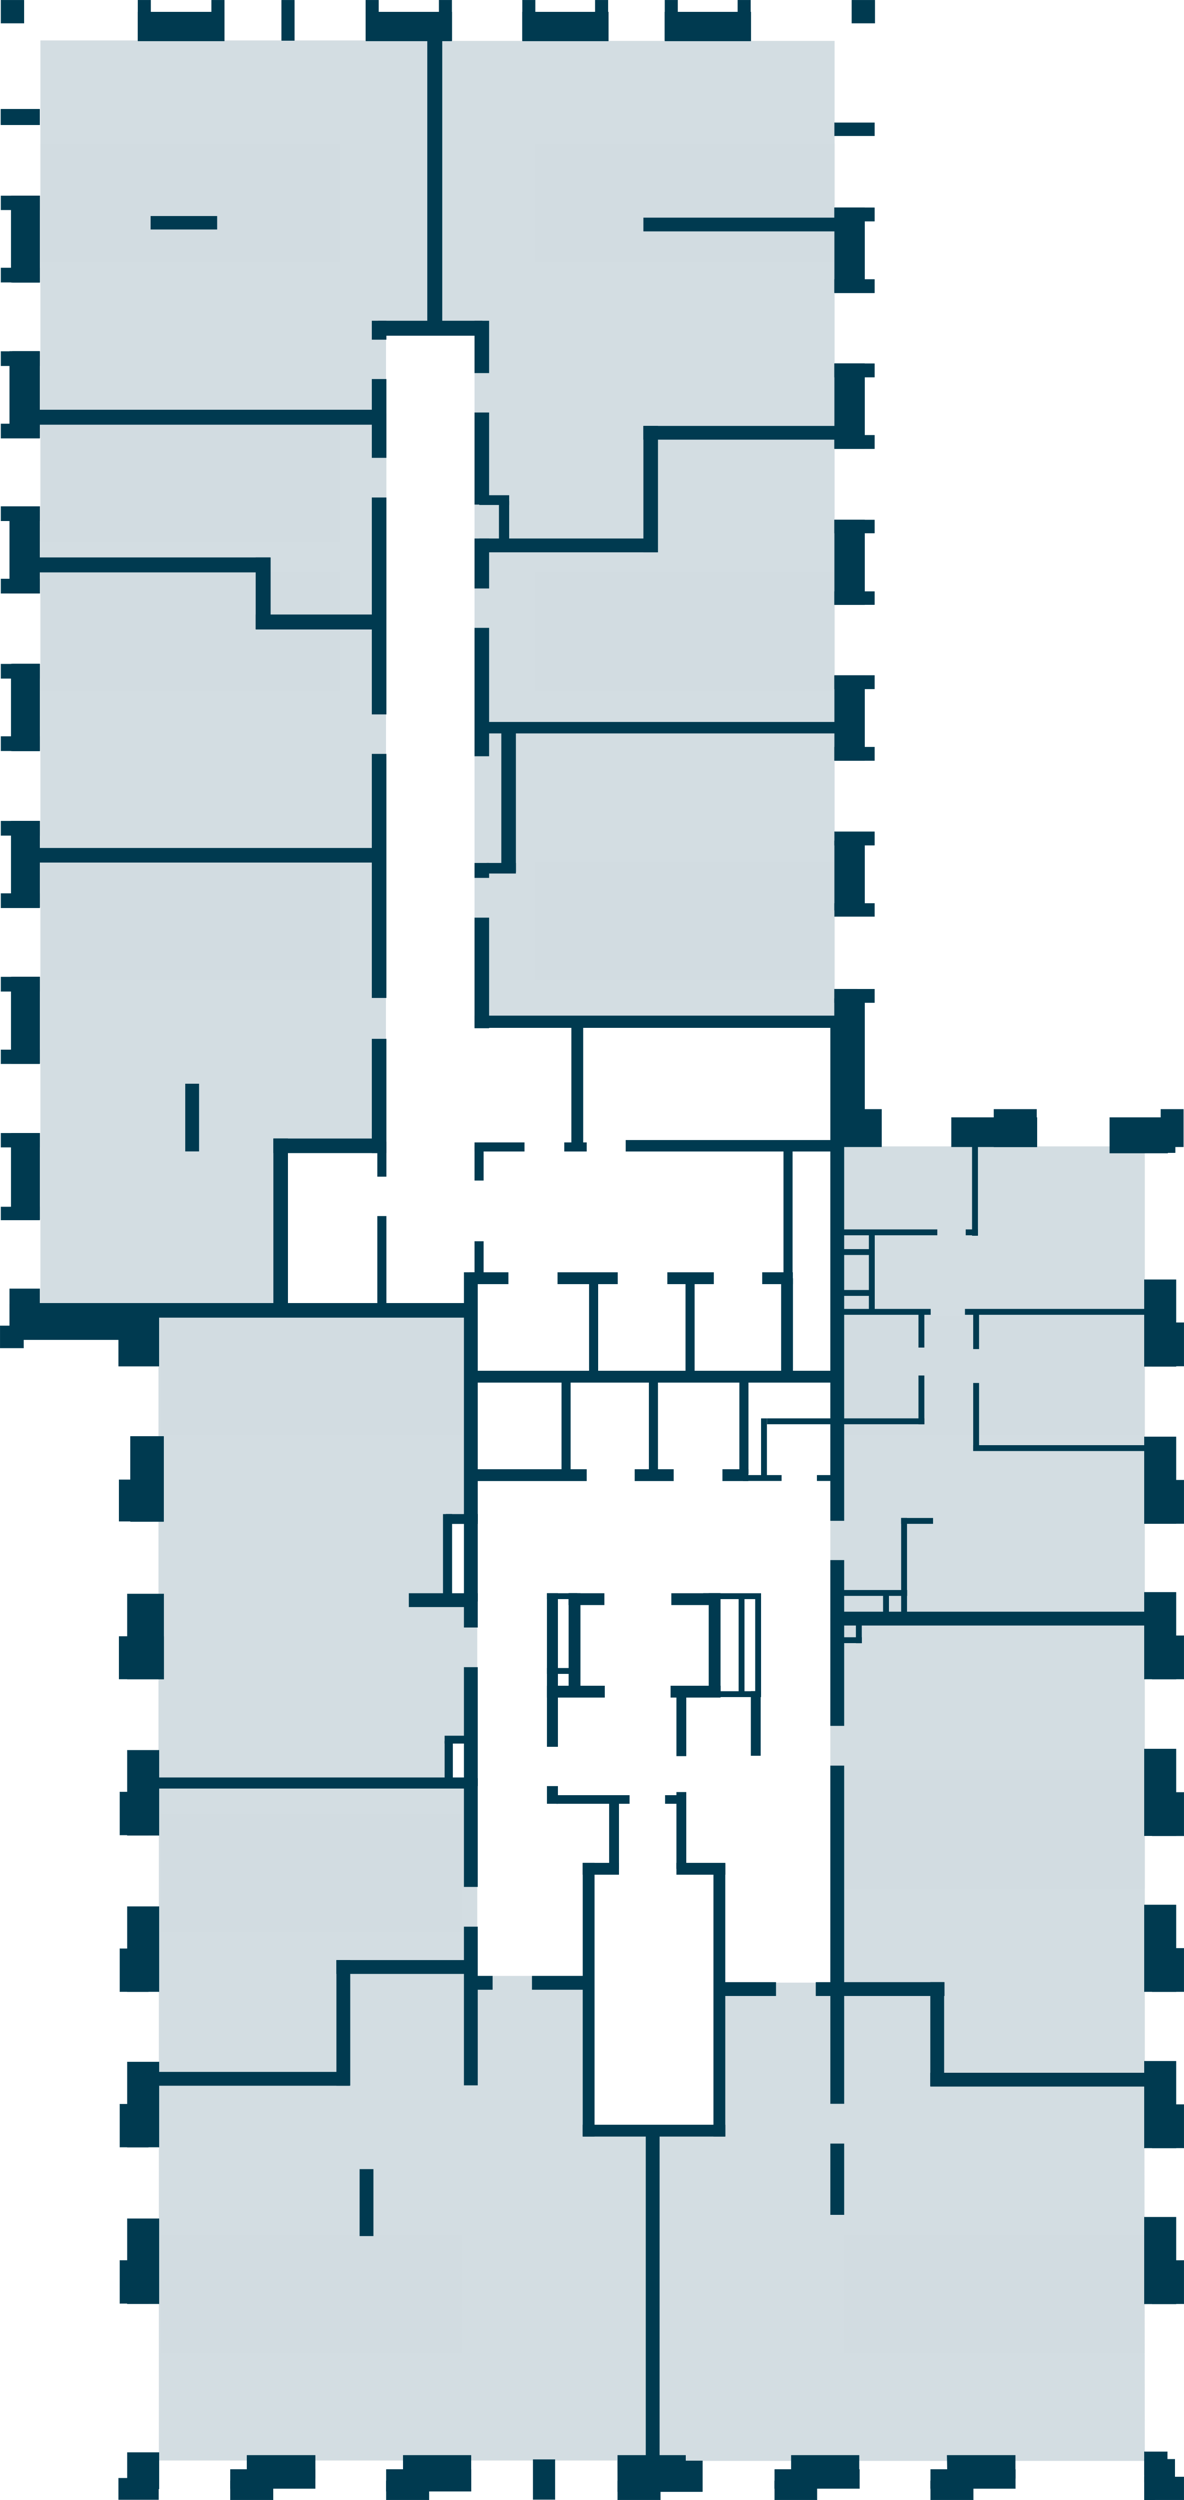 <?xml version="1.0" encoding="utf-8"?>
<!-- Generator: Adobe Illustrator 27.0.0, SVG Export Plug-In . SVG Version: 6.00 Build 0)  -->
<svg version="1.1" id="_Слой_1" xmlns="http://www.w3.org/2000/svg" xmlns:xlink="http://www.w3.org/1999/xlink" x="0px"
	 y="0px" viewBox="0 0 1250.8 2640.8" style="enable-background:new 0 0 1250.8 2640.8;" xml:space="preserve">
<style type="text/css">
	.st0{opacity:1.000000e-02;}
	.st1{opacity:0.4;}
	.st2{fill:#91AAB6;}
	.st3{fill:#003A50;stroke:#003A50;stroke-width:0.52;stroke-miterlimit:10;}
	.st4{fill:#003A50;}
</style>
<g id="stikers" class="st0">
	<path id="s-fl127" d="M359.2,910.4h-318v125h318V910.4z"/>
	<path id="s-fl128" d="M359.2,604.4h-318v125h318V604.4z"/>
	<path id="s-fl129" d="M359.2,447.9h-318v125h318V447.9z"/>
	<path id="s-fl130" d="M359.2,151.7h-318v125h318V151.7z"/>
	<path id="s-fl131" d="M883.2,151.7h-318v125h318V151.7z"/>
	<path id="s-fl132" d="M883.2,604.4h-318v125h318V604.4z"/>
	<path id="s-fl133" d="M883.2,910.4h-318v125h318V910.4z"/>
	<path id="s-fl245" d="M1210.2,1390.4h-318v125h318V1390.4z"/>
	<path id="s-fl246" d="M1210.2,1870h-318v125h318V1870z"/>
	<path id="s-fl247" d="M1210.2,2360.7h-318v125h318V2360.7z"/>
	<path id="s-fl242" d="M488.2,2360.7h-318v125h318V2360.7z"/>
	<path id="s-fl243" d="M488.2,1915.7h-318v125h318V1915.7z"/>
	<path id="s-fl244" d="M488.2,1390.4h-318v125h318V1390.4z"/>
</g>
<g id="flats" class="st1">
	<path id="fl247" class="st2" d="M1209,2252.2v-57.8H989.1v-100.2H759.9v158h-69v347.2h518.5L1209,2252.2L1209,2252.2z"/>
	<path id="fl246" class="st2" d="M877.2,1709.1v391.7h114.3v95.2h217.9v-487H877.2V1709.1L877.2,1709.1z"/>
	<path id="fl245" class="st2" d="M877.2,1210.9h332.2V1712H877.2V1210.9z"/>
	<path id="fl244" class="st2" d="M474.3,1838.8h29.9v-149.7h-29.9v-85.7h29.9v-211.7H167.4v489h306.8v-41.9L474.3,1838.8
		L474.3,1838.8z"/>
	<path id="fl243" class="st2" d="M366.2,2078.7h138v-195.5H167.8v316.5h198.4L366.2,2078.7L366.2,2078.7z"/>
	<path id="fl242" class="st2" d="M621.9,2250.5v-163.4H498.4v-7.9H361.6v116.4H167.8V2599h523v-348.5H621.9z"/>
	<path id="fl133" class="st2" d="M501.3,767.2h380.4v312.3H501.3V767.2z"/>
	<path id="fl132" class="st2" d="M684.2,455.7v116.4H501.3v195h380.4V455.7H684.2z"/>
	<path id="fl131" class="st2" d="M881.7,234.5V43.2H458.9v302.7h42.4v232.5h187.5V460.3h192.9L881.7,234.5L881.7,234.5z"/>
	<path id="fl130" class="st2" d="M458.9,42.7H42.7v392.6h365.1v-89.4h50.7L458.9,42.7L458.9,42.7z"/>
	<path id="fl129" class="st2" d="M408.2,437H42.7v164.7h236.2v52.8h129.3L408.2,437L408.2,437z"/>
	<path id="fl128" class="st2" d="M278.9,659v-64H42.7v308.1h365.1V659L278.9,659L278.9,659z"/>
	<path id="fl127" class="st2" d="M298.8,1210.5h108.9V901.1h-365v482.8h256.1V1210.5L298.8,1210.5z"/>
</g>
<g id="walls_inside">
	<path id="Vector" class="st3" d="M297.6,0.3h13.3v42.4h-13.3V0.3z M900,0.3h24.1v24.1H900V0.3z M881.7,129.7h42v13.7h-42V129.7z
		 M889.2,1171.8h42v39.5h-42V1171.8z M881.7,219.5h42v14.1h-42V219.5z M881.7,295.2h42v14.1h-42V295.2z M881.7,384.2h42v14.1h-42
		V384.2z M881.7,459.8h42v14.1h-42V459.8z M881.7,549.3h42V563h-42V549.3z M881.7,624.9h42v13.7h-42V624.9z M881.7,713.5h42v14.1
		h-42V713.5z M881.7,789.2h42v14.1h-42V789.2z M881.7,878.6h42v14.1h-42V878.6z M881.7,954.3h42V968h-42V954.3z M881.7,1044.9h42
		v14.1h-42V1044.9z"/>
	<path id="Vector_2" class="st3" d="M881.7,219.5h31.6v89.4h-31.6V219.5L881.7,219.5z M881.7,384.2h31.6v89.4h-31.6V384.2z
		 M881.7,549.3h31.6v89.4h-31.6V549.3z M881.7,713.9h31.6v89.4h-31.6V713.9z M881.7,888.2h31.6v73.2h-31.6V888.2z M881.7,1054.9
		h31.6v132.2h-31.6V1054.9z"/>
	<path id="Vector_3" class="st3" d="M881.7,1044.9h23.7v165.9h-23.7V1044.9z M1226.4,1171.8h23.7v39.5h-23.7V1171.8z M1050.1,1171.8
		h44.9v39.5h-44.9V1171.8z M1209,1847.5h33.3v91.5H1209V1847.5z M1209,2177.3h33.3v91.5H1209V2177.3z"/>
	<path id="Vector_4" class="st3" d="M1217.3,2223h33.3v45.8h-33.3V2223z M1209,2012.2h33.3v91.5H1209V2012.2z"/>
	<path id="Vector_5" class="st3" d="M1217.3,2058h33.3v45.7h-33.3V2058z M1217.3,1893.3h33.3v45.8h-33.3V1893.3z M1209,1682h33.3
		v91.5H1209V1682z"/>
	<path id="Vector_6" class="st3" d="M1217.3,1727.8h33.3v45.7h-33.3V1727.8z M1217.3,1563.5h33.3v45.7h-33.3V1563.5z M1209,2342
		h33.3v91.5H1209V2342z"/>
	<path id="Vector_7" class="st3" d="M1217.3,2387.7h33.3v45.7h-33.3V2387.7z M1209,1517.8h33.3v91.5H1209V1517.8z M1217.3,1397.2
		h33.3v45.7h-33.3V1397.2z"/>
	<path id="Vector_8" class="st3" d="M1209,1351.8h33.3v91.5H1209V1351.8z M1209,2616.4h41.6v24.1H1209V2616.4z"/>
	<path id="Vector_9" class="st3" d="M1209,2597.7h32v24.1h-32V2597.7z"/>
	<path id="Vector_10" class="st3" d="M1209,2589.8h24.1v24.1H1209V2589.8z"/>
	<path id="Vector_11" class="st3" d="M1209.4,2599.4h10.4v41.2h-10.4V2599.4z M1000.6,2593.6h71.9v24.1H1001L1000.6,2593.6
		L1000.6,2593.6z M836,2593.6h71.5v24.1H836V2593.6z M408.2,2608.5h89.4v22.9h-89.4V2608.5z"/>
	<path id="Vector_12" class="st3" d="M818.5,2608.5h89.4v20h-89.4V2608.5z M563.3,2598.1h22.9v42h-22.9V2598.1z M652.6,2593.6h71.6
		v31.6h-71.5L652.6,2593.6L652.6,2593.6z M426,2593.6h71.5v31.6H426V2593.6z M261,2593.6h71.9v24.1H261V2593.6L261,2593.6z"/>
	<path id="Vector_13" class="st3" d="M243.5,2608.5h89.4v20h-89.4L243.5,2608.5L243.5,2608.5L243.5,2608.5z"/>
	<path id="Vector_14" class="st3" d="M243.5,2620.6h44.9v20h-44.9L243.5,2620.6L243.5,2620.6L243.5,2620.6z M408.2,2620.6h44.9v20
		h-44.9V2620.6z M652.6,2599.4H742v32.4h-89.4V2599.4z"/>
	<path id="Vector_15" class="st3" d="M652.6,2620.6h44.9v20h-44.9V2620.6z M818.5,2620.6H863v20h-44.5V2620.6z M983.2,2608.5h89.4
		v20h-89.4L983.2,2608.5L983.2,2608.5z"/>
	<path id="Vector_16" class="st3" d="M983.2,2620.6h44.9v20h-44.9L983.2,2620.6L983.2,2620.6z M125.4,2617.7h42v22.5h-42V2617.7z
		 M134.6,1848.8h33.3v89.8h-33.3V1848.8z M125.9,1728.6h47v44.9h-47V1728.6z"/>
	<path id="Vector_17" class="st3" d="M134.6,1683.7h38.3v89.8h-38.3V1683.7z M137.9,1517.3h34.9v89.8h-34.9L137.9,1517.3
		L137.9,1517.3z"/>
	<path id="Vector_18" class="st4" d="M36.1,1376.4h461.1v15.4H36.1V1376.4z M161.2,1877.5h343v11.7h-343V1877.5z"/>
	<path id="Vector_19" class="st4" d="M288.8,1202.6h15.4v178.8h-15.4V1202.6z M490.1,1343.9h14.6v263.2h-14.6V1343.9z M490.1,1682.9
		h14.6v36.2h-14.6V1682.9z"/>
	<path id="Vector_20" class="st4" d="M431.9,1682.9h69.4v14.6h-69.4V1682.9z M471,1599.3h33.7v10.4H471V1599.3z"/>
	<path id="Vector_21" class="st4" d="M468,1599.3h9.6v92.3H468V1599.3z M490.1,1599.3h14.6v92.3h-14.6V1599.3z M490.1,1761h14.6
		v125.6h-14.6V1761z"/>
	<path id="Vector_22" class="st4" d="M469.7,1833.4h34.5v8.3h-34.5V1833.4z"/>
	<path id="Vector_23" class="st4" d="M469.7,1838.8h8.7v42h-8.7V1838.8z M490.1,1878.3h14.6v114.8h-14.6V1878.3z M355.4,2070.4
		h139.7v14.6H355.4V2070.4z M496.7,2087.1h23.7v14.6h-23.7V2087.1z M562,2087.1h59v14.6h-59V2087.1z M759.9,2093.7h59.9v14.6h-59.9
		V2093.7L759.9,2093.7z M861.8,2093.7h136v14.6h-136V2093.7z M886.7,1702.4h338.9v14.6H886.7V1702.4z M982.8,2189.4h231.6v14.6
		H982.8V2189.4z M615.6,2244.3h150.6v12.5H615.6L615.6,2244.3L615.6,2244.3z M615.6,1967.7h38.3v12.5h-38.3V1967.7z M714.6,1967.7
		h51.6v12.5h-51.6V1967.7z"/>
	<path id="Vector_24" class="st4" d="M355.4,2070.4H370V2203h-14.6V2070.4z M379.9,2291.2h14.6v70.7h-14.6V2291.2z M877.2,2264.2
		h14.6v75.3h-14.6V2264.2z M877.2,1865h14.6v357.2h-14.6V1865z M877.2,1647.9h14.6V1823h-14.6V1647.9z M982.8,2093.7h14.6v109.8
		h-14.6V2093.7z M682.2,2252.6h14.6v353.1h-14.6V2252.6z"/>
	<path id="Vector_25" class="st4" d="M160.4,2188.5h209.1v14.6H160.4V2188.5z M490.1,2035.1h14.6v167.6h-14.6V2035.1z M615.6,1967.7
		h12.5v289h-12.5V1967.7z M753.7,1968.1h12.5v288.6h-12.5V1968.1z M392.8,1097.3h15.4v120.6h-15.4V1097.3z M392.8,796.3h15.4v257.8
		h-15.4V796.3L392.8,796.3z M392.8,525.5h15.4v229.1h-15.4V525.5L392.8,525.5z M392.8,400.4h15.4v83.2h-15.4V400.4L392.8,400.4z
		 M501.3,338.8h15.4v55.3h-15.4V338.8z M501.3,435.7h15.4V533h-15.4V435.7L501.3,435.7z M501.3,568.8h15.4v52.8h-15.4V568.8z
		 M679.7,449.9h15.4v133.5h-15.4V449.9L679.7,449.9z M501.3,663.2h15.4v135.6h-15.4V663.2z M501.3,911.5h15.4v15.8h-15.4V911.5z"/>
	<path id="Vector_26" class="st4" d="M514.2,911.5H545v11.2h-30.8V911.5z M506.3,762.6h396.2v12.1H506.3L506.3,762.6L506.3,762.6z
		 M506.3,568.8h188.3v14.6H506.3L506.3,568.8L506.3,568.8z M506.3,523.1h31.6v10.3h-31.6V523.1z"/>
	<path id="Vector_27" class="st4" d="M527.1,529.3h10.8v44.5h-10.8V529.3z M679.7,449.9h217v14.5h-217V449.9z M679.7,229.9h217v14.5
		h-217V229.9z M159.1,228.2h70.3v14.2h-70.3V228.2L159.1,228.2z M529.6,768H545v153h-15.4V768z M501.3,969.3h15.4v116.8h-15.4
		L501.3,969.3L501.3,969.3z M603.6,1083.2h12.5v131.4h-12.5V1083.2z M877.2,1077.4h14.6v529h-14.6V1077.4z"/>
	<path id="Vector_28" class="st4" d="M501.3,1072.8h401.6v12.9H501.3V1072.8z M501.3,1206.7h52.8v9.6h-52.8V1206.7z M398.6,1205.9
		h9.6v37h-9.6V1205.9z M398.6,1284.5h9.6v99.4h-9.6V1284.5z"/>
	<path id="Vector_29" class="st4" d="M501.3,1209.6h9.6v37.4h-9.6V1209.6z M195.7,1144.7h14.6v71.5h-14.6V1144.7z M501.3,1311.1h9.6
		v37.4h-9.6V1311.1z"/>
	<path id="Vector_30" class="st4" d="M495.9,1343.9h41.2v12.5h-41.2V1343.9z M589,1343.9h63.6v12.5H589V1343.9z M705,1343.9h49.1
		v12.5H705V1343.9z M805.2,1343.9h32.4v12.5h-32.4V1343.9z M498.4,1447.9h384.2v12.5H498.4V1447.9z M498.4,1551.9h121.4v12.5H498.4
		L498.4,1551.9L498.4,1551.9z M670.5,1551.9h41.2v12.5h-41.2V1551.9z M600.7,1682.9h37.8v12.5h-37.8V1682.9z"/>
	<path id="Vector_31" class="st4" d="M600.7,1682.9h12.5v103.5h-12.5V1682.9z M577.8,1682.9h11.6v162.2h-11.6V1682.9z M577.8,1886.6
		h11.6v18.7h-11.6V1886.6z M643.5,1902.8h10.4v71.1h-10.4V1902.8z M714.6,1892.9H725v81.1h-10.4V1892.9z M714.6,1784.3H725v70.7
		h-10.4V1784.3z M793.2,1786.4h10.4v68.2h-10.4V1786.4z"/>
	<path id="Vector_32" class="st4" d="M587.8,1896.2h77.3v9.1h-77.3V1896.2z M702.5,1896.2h21.7v9.1h-21.6v-9.1H702.5L702.5,1896.2z
		 M748.7,1682.9h12.5v103.5h-12.5V1682.9z M577.8,1780.6h61.1v12.5h-61.1V1780.6z M742.9,1786.4H804v6.2h-61.1V1786.4L742.9,1786.4z
		"/>
	<path id="Vector_33" class="st4" d="M742.9,1682.9H804v6.2h-61.1V1682.9L742.9,1682.9z M577.8,1682.9h32v6.2h-32V1682.9z
		 M577.8,1761.9h32v6.2h-32V1761.9z"/>
	<path id="Vector_34" class="st4" d="M780.3,1686.6h6.2v103.1h-6.2V1686.6z M797.8,1686.6h6.2v103.1h-6.2V1686.6z M904.2,1712h6.2
		v23.7h-6.2V1712z"/>
	<path id="Vector_35" class="st4" d="M886.7,1729.4h23.7v6.2h-23.7V1729.4z M952,1603.4h6.2v99.8H952V1603.4z M1028.1,1460.8h6.2
		v71.5h-6.2V1460.8z M1028.1,1385.9h6.2v39.1h-6.2V1385.9z M970.3,1452.9h6.2v51.6h-6.2V1452.9z M804,1498.2h6.2v62.8H804V1498.2z"
		/>
	<path id="Vector_36" class="st4" d="M810.2,1498.2h166.3v6.2H810.2V1498.2z M881.3,1382.6h101.9v6.2H881.3V1382.6z M881.3,1298.6
		h108.9v6.2H881.3V1298.6z M889.2,1319.4h31.6v6.2h-31.6V1319.4z M889.2,1362.6h31.6v6.2h-31.6V1362.6z M1020.2,1298.6h12.9v6.2
		h-12.9L1020.2,1298.6L1020.2,1298.6z M1019.4,1382.6h192.1v6.2h-192.1V1382.6z M784.9,1558.1h40.8v6.2h-40.8V1558.1z M863,1558.1
		h26.6v6.2H863V1558.1z"/>
	<path id="Vector_37" class="st4" d="M970.3,1387.6h6.2v35.8h-6.2V1387.6z M917.9,1301.5h6.2v83.2h-6.2V1301.5z M1026.9,1208.4h6.2
		v96.9h-6.2V1208.4z M932.9,1684.1h6.2v23.7h-6.2V1684.1z"/>
	<path id="Vector_38" class="st4" d="M890.5,1679.5h67.8v6.2h-67.8V1679.5z M952,1603.4h33.7v6.2H952V1603.4z M1028.1,1526.5h193.3
		v6.2h-193.3V1526.5z M708.4,1780.6h52.8v12.5h-52.8V1780.6z M709.2,1682.9h51.6v12.5h-51.6V1682.9z M763.2,1551.9h27.4v12.5h-27.4
		V1551.9z M825.2,1350.2h12.5v106h-12.5V1350.2z"/>
	<path id="Vector_39" class="st4" d="M827.7,1209.6h9.6V1351h-9.6V1209.6z M724.2,1350.2h9.6V1455h-9.6V1350.2z M622.3,1350.2h9.6
		V1455h-9.6V1350.2z M593.2,1452.1h9.6v104.8h-9.6V1452.1z M685.5,1452.1h9.6v104.8h-9.6V1452.1z M781.1,1452.1h9.6v104.8h-9.6
		V1452.1z M596.1,1206.7h23.7v9.6h-23.7V1206.7z"/>
	<path id="Vector_40" class="st4" d="M661,1204.2h228.2v12.1H661V1204.2z M392.8,338.8h15.4v20h-15.4V338.8z"/>
	<path id="Vector_41" class="st4" d="M399.4,338.8h110.2v15.8H399.4V338.8z M32.7,432.8h364.6v15.8H32.7V432.8z M32.7,588.8h252.8
		v15.8H32.7V588.8z M270.1,649.1h133v15.8h-133V649.1L270.1,649.1z"/>
	<path id="Vector_42" class="st4" d="M270.1,588.8h15.8v75.6h-15.8V588.8L270.1,588.8z M451.4,31.9h15.8v313.6h-15.8V31.9z
		 M288.8,1202.6h118.9v15.4H288.8V1202.6z M36.1,895.7h365.1v15.4H36.1V895.7z"/>
	<path id="Vector_43" class="st3" d="M13.2,1197.1h28.7v91.1H13.2V1197.1z M13.2,1032.1h28.7v91.1H13.2V1032.1z M13.2,867.4h28.7v91
		H13.2V867.4z M13.2,701.5h28.7V793H13.2V701.5z M13.2,535.1h28.7v91.5H13.2V535.1z M13.2,371.3h28.7v91.1H13.2V371.3z M13.2,207
		h28.7v91.1H13.2V207L13.2,207z"/>
	<path id="Vector_44" class="st3" d="M11.9,1197.1h29.9v91.1H11.9V1197.1L11.9,1197.1z"/>
	<path id="Vector_45" class="st3" d="M1.1,1274.9h40.7v13.7H1.1V1274.9L1.1,1274.9z M1.1,1197.1h40.7v14.6H1.1V1197.1L1.1,1197.1z
		 M1.1,1109h40.7v14.6H1.1V1109L1.1,1109z M1.1,1032.1h40.7v15H1.1V1032.1L1.1,1032.1z M1.1,867.4h40.7v15H1.1V867.4L1.1,867.4z
		 M1.1,778h40.7v15H1.1V778L1.1,778z M1.1,701.5h40.7v15H1.1V701.5L1.1,701.5z M1.1,535.1h40.7v15H1.1V535.1L1.1,535.1z M1.1,371.3
		h40.7v15H1.1V371.3L1.1,371.3z M1.1,207h40.7v14.6H1.1V207L1.1,207z M1.1,283.1h40.7v15H1.1V283.1L1.1,283.1z M1.1,447.8h40.7v15
		H1.1V447.8L1.1,447.8z M1.1,611.6h40.7v15H1.1V611.6L1.1,611.6z M1.1,943.9h40.7v15H1.1V943.9L1.1,943.9z"/>
	<path id="Vector_46" class="st3" d="M11.9,1032.1h29.9v91.1H11.9V1032.1L11.9,1032.1z M11.9,867.4h29.9v91H11.9V867.4L11.9,867.4z
		 M11.9,701.5h29.9V793H11.9V701.5L11.9,701.5z M10.3,535.1h31.2v91.5H10.3L10.3,535.1C10.3,535.1,10.3,535.1,10.3,535.1z
		 M10.3,371.3h31.2v91.1H10.3L10.3,371.3C10.3,371.3,10.3,371.3,10.3,371.3z M11.9,207h29.9v91.1H11.9V207L11.9,207L11.9,207z
		 M1.1,115.5h40.7v16.2H1.1V115.5C1.1,115.5,1.1,115.5,1.1,115.5z"/>
	<path id="Vector_47" class="st3" d="M1.1,115.5h40.7v16.2H1.1V115.5C1.1,115.5,1.1,115.5,1.1,115.5z M125.9,1563.1h34.9v43.7h-34.9
		C125.9,1606.8,125.9,1563.1,125.9,1563.1z M126.7,1892.9h29.9v45.3h-29.9C126.7,1938.2,126.7,1892.9,126.7,1892.9z M134.6,2013.9
		h33.3v89.8h-33.3V2013.9z"/>
	<path id="Vector_48" class="st3" d="M126.7,2058.4h29.9v45.3h-29.9C126.7,2103.7,126.7,2058.4,126.7,2058.4z M134.6,2178.1h33.3
		v89.8h-33.3V2178.1z"/>
	<path id="Vector_49" class="st3" d="M126.7,2222.6h29.9v45.3h-29.9C126.7,2267.9,126.7,2222.6,126.7,2222.6z M134.6,2343.6h33.3
		v89.8h-33.3V2343.6z M134.6,2590.6h33.3v38.3h-33.3V2590.6z"/>
	<path id="Vector_50" class="st3" d="M126.7,2387.7h29.9v45.3h-29.9C126.7,2433,126.7,2387.7,126.7,2387.7z M1208.1,1192.6h33.3
		v24.9h-33.3V1192.6z"/>
	<path id="Vector_51" class="st3" d="M1172.4,1180.5h61.1v37.4h-61.1V1180.5z M1005.2,1180.5h90.2v30.8h-90.2V1180.5z M1.1,0.3h24.1
		v24.1H1.1V0.3z M145.8,12.8h91.1v30.4h-91.1L145.8,12.8L145.8,12.8z"/>
	<path id="Vector_52" class="st3" d="M145.8,0.3h13.3v42.4h-13.3V0.3z M223.6,0.3h13.3v42.4h-13.3V0.3z M386.5,0.3h13.3v42.4h-13.3
		V0.3z M463.9,0.3h13.3v42.4h-13.3V0.3z M552,0.3h13.3v42.4H552V0.3z M628.9,0.3h13.3v42.4h-13.3V0.3z M702.5,0.3h13.3v42.4h-13.3
		V0.3z M779.5,0.3h13.3v42.4h-13.3V0.3z"/>
	<path id="Vector_53" class="st3" d="M386.5,12.8h90.7v30.4h-90.6L386.5,12.8L386.5,12.8L386.5,12.8z M552,12.8h90.6v30.4H552V12.8z
		 M702.5,12.8h90.6v30.4h-90.6V12.8z M10.3,1377.6H150v37.4H10.3V1377.6z"/>
	<path id="Vector_54" class="st3" d="M0.3,1400.5h24.5v23.3H0.3V1400.5z"/>
	<path id="Vector_55" class="st3" d="M10.3,1361.4h31.6v44.9H10.3V1361.4z M125.4,1383.9h42.4v59.1h-42.4
		C125.4,1443,125.4,1383.9,125.4,1383.9z"/>
</g>
</svg>

